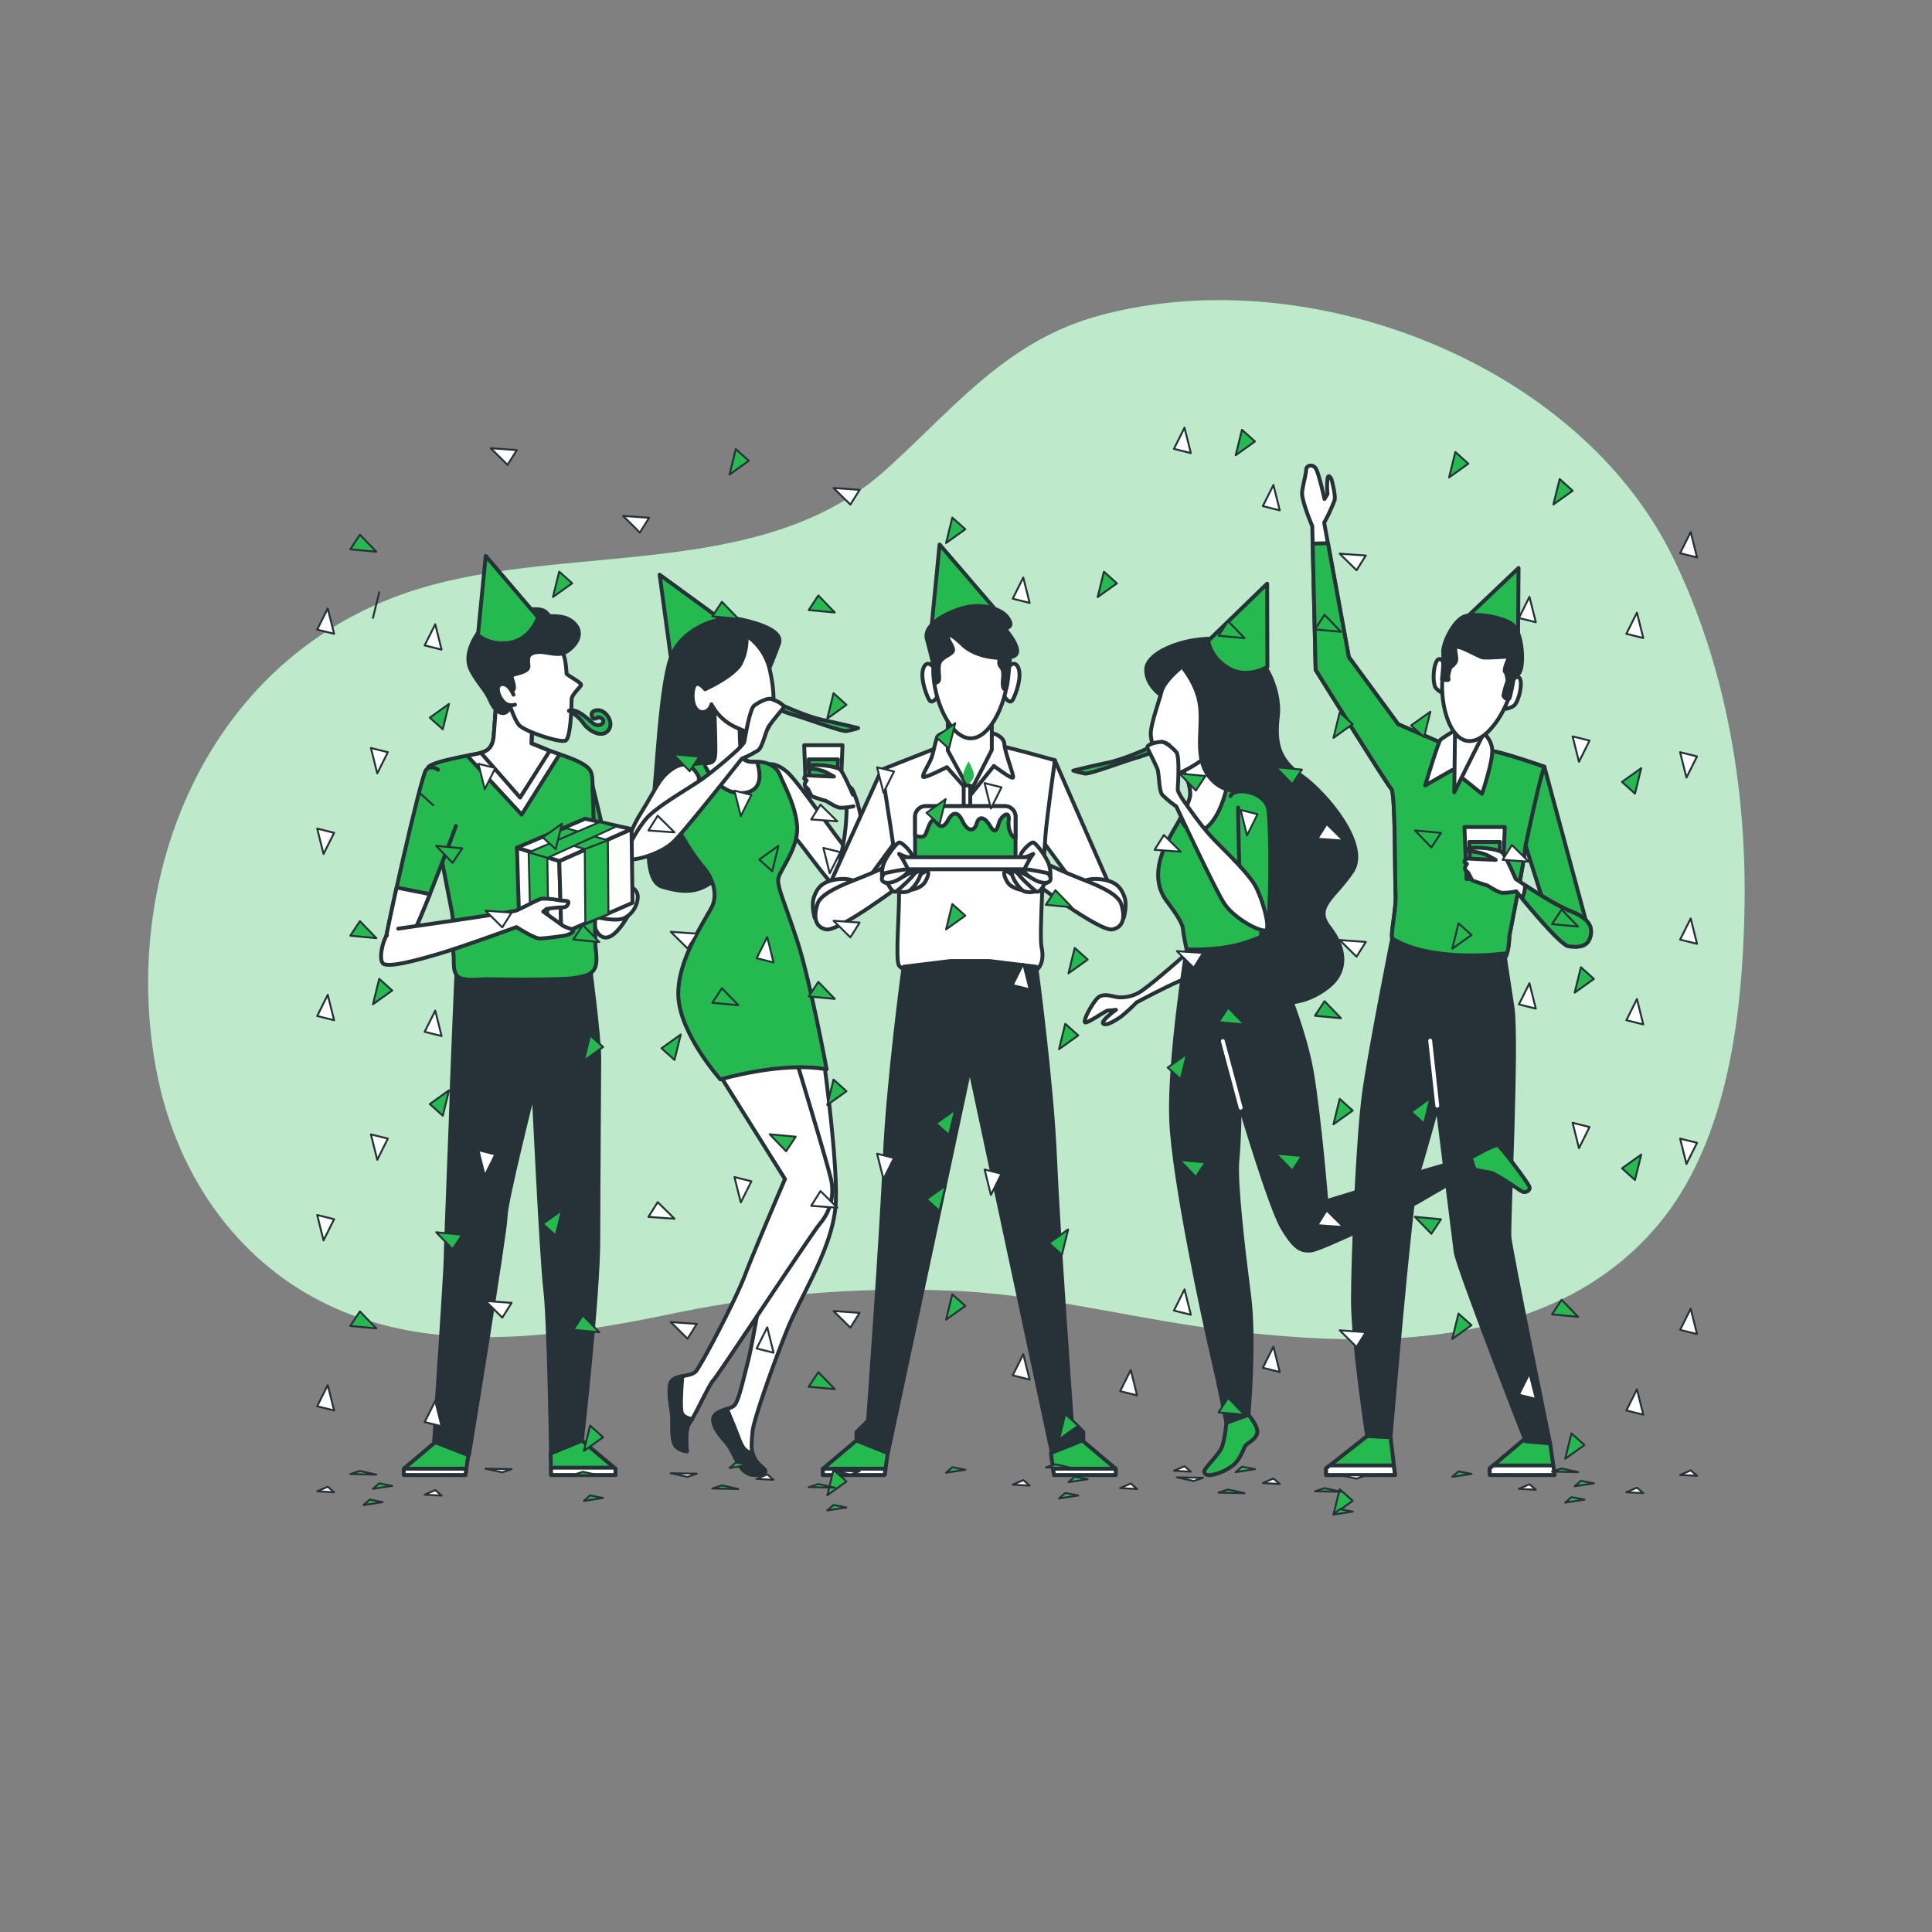 <svg xmlns="http://www.w3.org/2000/svg" viewBox="0 0 500 500"><rect x="0" y="0" width="500" height="500" fill="#808080" stroke="none"/><g id="freepik--background-simple--inject-227"><path d="M443.18,291.27c6.26-18,7.95-38.3,8.29-56,.6-30.81-4.72-62.55-18.31-90.62-16.48-34-52.81-56.68-90.23-64.2-19.07-3.84-39.18-3.9-58,1.11-24.63,6.54-38,24.2-56,40.3-32.8,29.38-85,17.89-124.55,31.84-52,18.34-73.71,74.93-63.64,124.68C46,304.26,61.66,327.5,87.09,338.7c27,11.88,58.82,7.11,86.7,1.32a293.81,293.81,0,0,1,73.44-5.95c23.86,1.12,46.52,7.33,70.07,10.2,38.38,4.68,83.44,5,110.7-26C434.83,310.53,439.7,301.25,443.18,291.27Z" style="fill:#25BA4F"></path><path d="M443.18,291.27c6.26-18,7.95-38.3,8.29-56,.6-30.81-4.72-62.55-18.31-90.62-16.48-34-52.81-56.68-90.23-64.2-19.07-3.84-39.18-3.9-58,1.11-24.63,6.54-38,24.2-56,40.3-32.8,29.38-85,17.89-124.55,31.84-52,18.34-73.71,74.93-63.64,124.68C46,304.26,61.66,327.5,87.09,338.7c27,11.88,58.82,7.11,86.7,1.32a293.81,293.81,0,0,1,73.44-5.95c23.86,1.12,46.52,7.33,70.07,10.2,38.38,4.68,83.44,5,110.7-26C434.83,310.53,439.7,301.25,443.18,291.27Z" style="fill:#fff;opacity:0.7"></path></g><g id="freepik--character-5--inject-227"><polygon points="394.65 372.33 385.54 380.02 385.54 381.73 402.34 381.73 401.17 373.48 394.65 372.33" style="fill:#25BA4F;stroke:#263238;stroke-linecap:round;stroke-linejoin:round"></polygon><path d="M373.66,171.59s-1.11-2.21-2-.18-.74,5.54-.19,6.46,2.77,2.22,2.77,1.29S373.66,171.59,373.66,171.59Z" style="fill:#fff;stroke:#263238;stroke-linecap:round;stroke-linejoin:round"></path><path d="M391.54,175.9s1.68-1.82,2,.39-.84,5.52-1.63,6.25-3.27,1.36-3,.47S391.54,175.9,391.54,175.9Z" style="fill:#fff;stroke:#263238;stroke-linecap:round;stroke-linejoin:round"></path><path d="M393,147l-14,13.3s.27,3.77,4.64,6.49,9.23-.16,9.23-.16Z" style="fill:#25BA4F;stroke:#263238;stroke-linecap:round;stroke-linejoin:round"></path><path d="M385.16,194.25c-2.64,0-8.58-.44-8.58-.44l-14.74-6.38-12.76-17.38-6.39-34.77a44.28,44.28,0,0,0,2.72-5.88c.26-1.31-.79-5.26-.79-5.26s-.79-1.84-1.05-.26a17.49,17.49,0,0,0,0,3.94l-.79,1.32s-1.32-6-2.11-7.63-2.63-1.05-2.63,0-.79,3.68-1.05,5.79,2.62,8.86,2.62,8.86l.88,37.19s18.49,29.71,19.59,30.81.88,23.76,1.1,27.28-1.32,10.12-.88,11.44,2.42,4.84,9,6.39,18.7.44,20-1.11,1.32-5.94,1.32-5.94,4-20.24,4-22,5.06-21.78,5.06-21.78S387.8,194.25,385.16,194.25Z" style="fill:#fff;stroke:#263238;stroke-linecap:round;stroke-linejoin:round"></path><path d="M376.58,193.81l-14.74-6.38-12.76-17.38-5.41-29.48-3.95.12.77,32.66s18.49,29.71,19.59,30.81.88,23.76,1.1,27.28-1.32,10.12-.88,11.44,2.42,4.84,9,6.39,18.7.44,20-1.11,1.32-5.94,1.32-5.94,4-20.24,4-22,5.06-21.78,5.06-21.78-11.88-4.19-14.52-4.19S376.58,193.81,376.58,193.81Z" style="fill:#25BA4F;stroke:#263238;stroke-linecap:round;stroke-linejoin:round"></path><path d="M377.46,188.53a45.35,45.35,0,0,0-4.62,2.86c-.66.66-4,11.89-4,11.89l7-4,7.7,6.16s2.86-8.36,2.64-11.45-3.08-5.06-3.08-5.06Z" style="fill:#fff;stroke:#263238;stroke-linecap:round;stroke-linejoin:round"></path><polygon points="376.58 187.65 376.36 205.04 384.28 189.19 376.58 187.65" style="fill:#fff;stroke:#263238;stroke-linecap:round;stroke-linejoin:round"></polygon><path d="M391.41,177.1c-1.2,6.81-6.85,15.5-11.79,14.63s-7.3-10.95-6.1-17.76,6.16-11.63,11.1-10.77S392.6,170.29,391.41,177.1Z" style="fill:#fff;stroke:#263238;stroke-linecap:round;stroke-linejoin:round"></path><path d="M373.18,175.76s2,.61,1.69-.12.53-3,.53-3a3.21,3.21,0,0,0,1.26-1.24c.58-.94-.18-2.53,0-3.75s6.05,2.31,7.06,2.49,6.92-.24,6.92-.24-1.65,3.46-1.11,4,.62,2.4.62,2.4A19.1,19.1,0,0,0,389.1,180c.1.64,1.24,1.26,1.55.68s1.23-5.82,1.23-5.82,1.38.45,1.87-2.38,0-9.38-2.64-11.09-9.08-2.84-12-1.89-5.82,7.11-5.61,9.44A42.38,42.38,0,0,1,373.18,175.76Z" style="fill:#263238;stroke:#263238;stroke-linecap:round;stroke-linejoin:round"></path><path d="M399.68,198.44s10.57,39.16,10.79,40a4.31,4.31,0,0,1-3.3,4.62c-3.08.88-4.4-.44-5.28-2.42s-7.05-21.78-7.05-21.78S398.36,201.74,399.68,198.44Z" style="fill:#25BA4F;stroke:#263238;stroke-linecap:round;stroke-linejoin:round"></path><polygon points="379.52 227.48 388.92 227.48 389.44 214.03 379 214.03 379.52 227.48" style="fill:#fff;stroke:#263238;stroke-linecap:round;stroke-linejoin:round"></polygon><polygon points="380.23 217.9 380.55 226 387.89 226 388.2 217.9 380.23 217.9" style="fill:#25BA4F;stroke:#263238;stroke-linecap:round;stroke-linejoin:round"></polygon><path d="M392.41,230.67a16.8,16.8,0,0,1-3.63.39c-1.28-.12-3.7-1.92-4.13-2s-3.63-1.19-3.63-1.19l-1-1.95-.66-.64c-.66-.63.3-1.69.3-1.69l-.68-.5s-.05-1,1.38-.88,6.72.32,6.72.32l-2.19-1.2a11.87,11.87,0,0,0-3.94-.93c-1.28-.12-2.25-.49-.35-.89s7.31.23,8.23,1.17,3.41,6.77,3.41,6.77,9.25,6.38,14.24,8.35,5.79,4.34,5,6.83-3.16,2.5-5.52,2.24S392.41,230.67,392.41,230.67Z" style="fill:#fff;stroke:#263238;stroke-linecap:round;stroke-linejoin:round"></path><path d="M406.51,235.84c-3.39-1.34-8.73-4.7-11.81-6.72a8.09,8.09,0,0,1-.8,3.37c3.13,3.8,10.26,12.21,12.09,12.42,2.36.26,4.73.26,5.52-2.24S411.51,237.81,406.51,235.84Z" style="fill:#25BA4F;stroke:#263238;stroke-linecap:round;stroke-linejoin:round"></path><polygon points="385.54 380.02 385.54 381.73 402.34 381.73 401.99 379.26 386.43 379.26 385.54 380.02" style="fill:#fff;stroke:#263238;stroke-linecap:round;stroke-linejoin:round"></polygon><polygon points="353.82 371.64 343.19 380.02 343.19 381.73 361.04 381.73 359.87 371.9 353.82 371.64" style="fill:#25BA4F;stroke:#263238;stroke-linecap:round;stroke-linejoin:round"></polygon><polygon points="343.19 380.02 343.19 381.73 361.04 381.73 360.69 379.26 344.09 379.26 343.19 380.02" style="fill:#fff;stroke:#263238;stroke-linecap:round;stroke-linejoin:round"></polygon><path d="M360.3,242.88s-5.69,28.55-7.27,39.86-2.89,42.34-2.89,53.65,3.68,35.25,3.68,35.25l6.05.26s5.26-62.6,6.84-67.33S372,286.16,372,286.16s4.21,33.93,4.73,37.87S394.85,373,394.85,373l6.31.53s-10.25-50-10.52-53.39,2.11-51,.79-59.44-2.1-13.94-2.1-13.94S370.72,249.32,360.3,242.88Z" style="fill:#263238;stroke:#263238;stroke-linecap:round;stroke-linejoin:round"></path><line x1="371.97" y1="286.16" x2="370.13" y2="269.32" style="fill:none;stroke:#fff;stroke-linecap:round;stroke-linejoin:round"></line></g><g id="freepik--character-4--inject-227"><path d="M301.76,180.76s-5.14-2.67-5.14-7.43,11.24-9.14,20.76-7.81,14.1,12.95,13.34,19.62-.19,11.24,6.09,15.62,17.72,17.91,13.15,24.76-10.1,9.15-5.91,14.48,4.95,11.43-.57,15.62-12,5.15-18.29,2.1-12.76-14.1-11.05-22.29-3.81-32.19-5.33-40.77S305.57,181.14,301.76,180.76Z" style="fill:#263238;stroke:#263238;stroke-linecap:round;stroke-linejoin:round"></path><path d="M308.05,245.91s-8.77,7.81-12,10.09a9.55,9.55,0,0,1-6.48,2.1c-1.14,0-4-1.34-5.52.19s-3.81,5.9-3.24,6.29,5.33-3.05,5.9-3.05,2.1-.19,2.1-.19-4.19,3-3.24,3.62,3.43-1.15,4.38-1.72a48.2,48.2,0,0,0,4.19-3.81s10.67-5.71,13.15-6.28,4.76-4.77,4.57-6.1S309.19,244.76,308.05,245.91Z" style="fill:#fff;stroke:#263238;stroke-linecap:round;stroke-linejoin:round"></path><path d="M305.57,198.67a11.92,11.92,0,0,1,2.48,6.66c0,3.62-5.53,10.29-7.43,16s-.38,9.53,1.14,11.62,4.19,5.53,4.38,7.43.95,5.34.95,5.34,6.48,1.9,19.24-3.24c0,0,1.34-29.34,1-33.15s-5.53-6.28-8-6.66-5.34-1.91-6.29-3.81a17.72,17.72,0,0,1-1.33-3.62Z" style="fill:#25BA4F;stroke:#263238;stroke-linecap:round;stroke-linejoin:round"></path><path d="M317.82,202.31c-2-.64-4.05-1.92-4.82-3.45a17.72,17.72,0,0,1-1.33-3.62l-6.1,3.43a11.92,11.92,0,0,1,2.48,6.66c0,1.65-1.15,3.94-2.58,6.47,1.11,2.4,3.18,5,6.52,2.55S317,206.31,317.82,202.31Z" style="fill:#fff;stroke:#263238;stroke-linecap:round;stroke-linejoin:round"></path><path d="M305.27,173.06s-4,3.22-4.69,6-3.17,9.27-2.71,11.59.92,9.48,3.7,10.17,11.56-4.85,12.95-7.4,2.54-9-.46-15.26S306.43,170.75,305.27,173.06Z" style="fill:#fff;stroke:#263238;stroke-linecap:round;stroke-linejoin:round"></path><path d="M304.34,170.75s5.55,5.32,6.25,12.26-2.08,14.57,3.93,19.65,16-.69,16-.69-6.48-4.63-7.63-12.49-3-15-6.71-17.35S305.73,169.82,304.34,170.75Z" style="fill:#263238;stroke:#263238;stroke-linecap:round;stroke-linejoin:round"></path><path d="M300.62,192s-8.38,4.19-13.72,5.33-9.14,2.1-9.14,2.1a21.18,21.18,0,0,0,3.05.76c1.33.19,10.28-3.24,13.71-4.19a55.34,55.34,0,0,0,8-3.24A4.75,4.75,0,0,0,300.62,192Z" style="fill:#25BA4F;stroke:#263238;stroke-linecap:round;stroke-linejoin:round"></path><path d="M320.43,209s.19,19.24.76,22.1,6.1,10.29,6.86,8.76.95-25.52.19-30.29-8.66-6-9.79-3.54" style="fill:#25BA4F;stroke:#263238;stroke-linecap:round;stroke-linejoin:round"></path><path d="M304.81,203.81s.57-8-.38-9.15-2.86-2.66-3.81-2.66-4.19.57-3.62,1.71,1.9,3.81,2.48,5.15.38,5.71,1.33,6.85a26.48,26.48,0,0,0,3.62,3s9.52,20.38,12.19,24.77,10.1,8,11.05,7.23-.57-6.85-2.48-10.85S315.86,219.24,313,216s-5.71-7.43-6.67-8.76a16.31,16.31,0,0,1-1.52-2.67Z" style="fill:#fff;stroke:#263238;stroke-linecap:round;stroke-linejoin:round"></path><path d="M327.94,151.05,312.7,165.82s.35,4.14,5.19,7.07S328,172.6,328,172.6Z" style="fill:#25BA4F;stroke:#263238;stroke-linecap:round;stroke-linejoin:round"></path><path d="M380.62,299.63s6.29-3.62,7.05-3.24,8,9.9,8.19,10.86-1.14,1.52-1.9,1.14-6.86-4.76-8.38-4.95-4-.77-4-.77Z" style="fill:#25BA4F;stroke:#263238;stroke-linecap:round;stroke-linejoin:round"></path><path d="M317.38,368.2s-.38,4.76-1.33,6.67-4.38,5.14-4.38,5.9.57,1,1.52,1a12.26,12.26,0,0,0,6.48-3.05c1.71-1.91,2.09-3.81,2.66-4.57s2.86-1.72,3.05-3.43-2.28-4.57-2.28-4.57Z" style="fill:#25BA4F;stroke:#263238;stroke-linecap:round;stroke-linejoin:round"></path><path d="M307.09,245.72s-4.57,28.57-4,44,8.77,53.34,10.67,61.34,3.62,17.14,3.62,17.14l5.72-2.09s1.71-18.86.19-30.67-3.62-29.53-3.05-35.24.57-14.48.57-14.48,7.81,26.48,11.05,32,4.95,6.1,7.43,5.91,25.14-11.05,28.38-13,13.91-8,13.91-8l-1-3s-15.81,4.38-22.09,6.47-15.24,4.76-15.24,4.76-1.72-21.52-3.81-33.71-10.29-32-13.15-34.67C326.33,242.48,320.05,246.1,307.09,245.72Z" style="fill:#263238;stroke:#263238;stroke-linecap:round;stroke-linejoin:round"></path><line x1="321.09" y1="286.67" x2="316.47" y2="269.43" style="fill:none;stroke:#fff;stroke-linecap:round;stroke-linejoin:round"></line></g><g id="freepik--character-2--inject-227"><path d="M213.22,274.65s3.52,25.3,3.09,36.36-8.5,23.42-12.21,32.2c-2.81,6.68-9.07,24-9.35,27.28s-.54,5.3.75,7.32,3.49,2.72,2.15,3.35a4.39,4.39,0,0,1-5.08-.53c-1.74-1.58-3-5.37-4.3-6.94s-3.9-4.28-3.64-6.49,4.25-2.35,5.37-3.44,2.1-5.72,3.53-11.22,4.18-23,5.63-29.34,6.31-12.39,6.31-12.39l-9.75-35.37S201.57,270.23,213.22,274.65Z" style="fill:#fff;stroke:#263238;stroke-linecap:round;stroke-linejoin:round"></path><path d="M195.5,377.81a6,6,0,0,1-.76-1.8c-2.32-.21-2.92-2.24-4-5-.84-2.23-2-4.91-2.61-6.38-1.54.53-3.37,1.09-3.54,2.56-.26,2.21,2.34,4.92,3.64,6.49s2.56,5.36,4.3,6.94a4.39,4.39,0,0,0,5.08.53C199,380.53,196.79,379.82,195.5,377.81Z" style="fill:#263238;stroke:#263238;stroke-linecap:round;stroke-linejoin:round"></path><path d="M185.67,277.25l17.48,27.88S195.24,323.58,192.8,330,182,352.35,180.19,354.78c-1.24,1.7-5.76.89-6.64,3.1s.44,7.3.44,9.52-.22,6,1.11,7.08a4.53,4.53,0,0,0,2.65,1.11s-.66-5.76.67-7.31,5.09-10,6.19-11.06,24.74-37,27.62-40.58a13.13,13.13,0,0,0,2.65-12.17c-1.22-5-9.29-31.65-9.29-31.65S191.87,270.61,185.67,277.25Z" style="fill:#fff;stroke:#263238;stroke-linecap:round;stroke-linejoin:round"></path><path d="M179.09,367.28c-1.15-.25-2.33-.73-2.63-1.65-.46-1.35-.11-6.5.13-9.46-1.34.28-2.61.65-3,1.71-.89,2.21.44,7.3.44,9.52s-.22,6,1.11,7.08a4.53,4.53,0,0,0,2.65,1.11s-.66-5.76.67-7.31A7.69,7.69,0,0,0,179.09,367.28Z" style="fill:#263238;stroke:#263238;stroke-linecap:round;stroke-linejoin:round"></path><path d="M170.71,148.73l2.85,21s3.54,2.18,8.77,0,5.77-8.32,5.77-8.32Z" style="fill:#25BA4F;stroke:#263238;stroke-linecap:round;stroke-linejoin:round"></path><path d="M199.09,173s1.43-3.4,2.5-6.43-4.11-5-9.83-6.26-14.48,2.14-17.69,8.76-4.12,32.35-5,37.89-3.22,20.92,2.32,22.53,11.44,2.68,17.52-6.44,3.58-35.21,3.58-40.4,6.25-8.93,6.25-8.93Z" style="fill:#263238;stroke:#263238;stroke-linecap:round;stroke-linejoin:round"></path><path d="M198.91,197.87s1.61-.72,4.65,1.79,13.59,18.23,15.55,20a13,13,0,0,1,3.58,7c.18,1.78.71,5.72-2.51,5.9s-12.33-14-15.19-16.63S197.3,202.87,198.91,197.87Z" style="fill:#fff;stroke:#263238;stroke-linecap:round;stroke-linejoin:round"></path><path d="M184.79,181.06s.36,8.94.36,12.34-.18,4.11-3,4.11-7.69.89-10,5,6.79,18.41,9.65,21.62,3.76,7.15,2.68,10-9.29,13.77-8.93,23.6,10.88,21.62,10.88,21.62,16.07-4.74,27.51-2.6c0,0-4.25-22.77-7.47-32.78s-5.54-14.66-5-16.81,5.19-7.86,4.83-13.22-3.22-10.37-4.47-13.41-4.65-3.4-5.9-3.4-3,.18-3.75-1.25-.72-8.4-.72-8.4Z" style="fill:#25BA4F;stroke:#263238;stroke-linecap:round;stroke-linejoin:round"></path><path d="M192.66,205.2c4.89-.63,4.14-5.31,3.27-8h-.06c-1.25,0-3,.18-3.75-1.25s-.72-8.4-.72-8.4l-6.61-6.44s.36,8.94.36,12.34-.18,4.11-3,4.11C182.11,197.51,185.68,206.09,192.66,205.2Z" style="fill:#fff;stroke:#263238;stroke-linecap:round;stroke-linejoin:round"></path><path d="M180.86,201.09s-1.43-3.22-3.76-3.22-5,2.32-6.43,4.47-2,3.57-5,8.4-4.46,10.54-3.21,10.9,8.58-7.15,12.87-10.19S181,203.41,180.86,201.09Z" style="fill:#fff;stroke:#263238;stroke-linecap:round;stroke-linejoin:round"></path><path d="M193.19,164.62a13.58,13.58,0,0,1-1.61,7.33c-2,3.22-9.11,6.43-9.11,6.43s-2.33-3-3-.18.18,5.9,2.14,6.08,2.51-2,2.51-2a13.35,13.35,0,0,0,6.61,6.07c5,2.33,7.69,2.33,8.76-1.61s.89-8.58-.36-13.76S193.91,164.8,193.19,164.62Z" style="fill:#fff;stroke:#263238;stroke-linecap:round;stroke-linejoin:round"></path><path d="M199.23,181s8.38,4.19,13.71,5.33,9.15,2.1,9.15,2.1a21.59,21.59,0,0,1-3.05.76c-1.34.19-10.29-3.24-13.72-4.19a55.34,55.34,0,0,1-8-3.24A4.75,4.75,0,0,1,199.23,181Z" style="fill:#25BA4F;stroke:#263238;stroke-linecap:round;stroke-linejoin:round"></path><path d="M192.74,191.43s1.26-7.93,2.45-8.82,3.39-2,4.32-1.73,4,1.51,3.13,2.49-2.72,3.28-3.58,4.45-1.67,5.47-2.86,6.37a27.08,27.08,0,0,1-4.22,2.15s-13.91,17.68-17.5,21.34-11.65,5.49-12.4,4.53,2.11-6.54,4.88-10,11.51-8.26,15-10.76a108.93,108.93,0,0,0,8.48-7,15.7,15.7,0,0,0,2.1-2.25Z" style="fill:#fff;stroke:#263238;stroke-linecap:round;stroke-linejoin:round"></path><polygon points="208.61 205.64 217.54 205.64 218.04 192.86 208.12 192.86 208.61 205.64" style="fill:#fff;stroke:#263238;stroke-linecap:round;stroke-linejoin:round"></polygon><polygon points="209.29 196.53 209.59 204.24 216.57 204.24 216.87 196.53 209.29 196.53" style="fill:#25BA4F;stroke:#263238;stroke-linecap:round;stroke-linejoin:round"></polygon><path d="M219.11,209.13A57.24,57.24,0,0,1,218,219.68c-1.07,4.82-2,12.51,2.68,12.87s2.5-10.37,2.5-15.91a29.71,29.71,0,0,0-2.5-12.16c-.89-1.61-1.43,0-1.43,1.61A27.42,27.42,0,0,1,219.11,209.13Z" style="fill:#fff;stroke:#263238;stroke-linecap:round;stroke-linejoin:round"></path><path d="M220.73,205.66s-2.37-5.54-3.24-6.44-6-1.5-7.82-1.12-.89.74.33.85a11.34,11.34,0,0,1,3.75.89l2.08,1.14s-5-.18-6.39-.3-1.31.83-1.31.83l.64.47s-.91,1-.28,1.62l.63.6.92,1.86s3,1.09,3.45,1.13,2.71,1.74,3.93,1.85a15.68,15.68,0,0,0,3.45-.37" style="fill:#fff;stroke:#263238;stroke-linecap:round;stroke-linejoin:round"></path></g><g id="freepik--character-3--inject-227"><polygon points="228.16 199.18 211.72 235.52 216.91 237.94 231.8 217.69 228.16 199.18" style="fill:#fff;stroke:#263238;stroke-linecap:round;stroke-linejoin:round"></polygon><path d="M210.86,237.59s-1-3.28-.17-5.53,2.07-4,6.05-4.5,6.58,1,7.27,4-2.94,5.36-6.06,6.05S213.11,239.67,210.86,237.59Z" style="fill:#fff;stroke:#263238;stroke-linecap:round;stroke-linejoin:round"></path><polygon points="272.98 196.75 289.94 235.52 284.75 237.94 269.87 217.69 272.98 196.75" style="fill:#fff;stroke:#263238;stroke-linecap:round;stroke-linejoin:round"></polygon><path d="M243.56,193.12l-15.4,6.06s4.33,26.65,4.5,31.49-1,17.82,0,19.21,3.64,1.56,3.64,1.56l31.61-.17s2.71-1.35,1.63-6.23c-.6-2.7.67-24.06,1-28.56S273,196.75,273,196.75s-12.8-3.63-16.26-4.15S246.16,191.39,243.56,193.12Z" style="fill:#fff;stroke:#263238;stroke-linecap:round;stroke-linejoin:round"></path><path d="M246.66,188.75s-3.19,1-3.83,1.6-1.12,4-1.76,5.75-2.72,4.8-2.08,5,6.07-2.56,6.07-2.56l6.24,7.06,5.92-7.38s4.63,3.52,4.95,3-2.08-6.24-2.24-8.64-3.67-3.19-5.75-3.35S246.66,188.75,246.66,188.75Z" style="fill:#fff;stroke:#263238;stroke-linecap:round;stroke-linejoin:round"></path><polygon points="245.29 184.88 245.29 194.23 251.12 204.96 256.68 194.09 256.68 184.33 245.29 184.88" style="fill:#fff;stroke:#263238;stroke-linecap:round;stroke-linejoin:round"></polygon><path d="M242.83,174.32s-2.35-4.19-3.66-1.83.52,7.33,1.31,8.64,2.09-.79,2.09-.79" style="fill:#fff;stroke:#263238;stroke-linecap:round;stroke-linejoin:round"></path><path d="M259.72,174.32s2.36-4.19,3.67-1.83-.53,7.33-1.31,8.64-2.1-.79-2.1-.79" style="fill:#fff;stroke:#263238;stroke-linecap:round;stroke-linejoin:round"></path><path d="M243.16,140.91,241.1,162s3,2.93,8.53,2,7.53-6.78,7.53-6.78Z" style="fill:#25BA4F;stroke:#263238;stroke-linecap:round;stroke-linejoin:round"></path><path d="M260.91,173.53c0,7.38-4.34,17.55-9.69,17.55s-9.7-10.17-9.7-17.55,4.34-13.35,9.7-13.35S260.91,166.16,260.91,173.53Z" style="fill:#fff;stroke:#263238;stroke-linecap:round;stroke-linejoin:round"></path><path d="M258.85,169.83s-.68,1.9.13,2.71.68,2,.55,3.66.27,2.58.81,2,1.08-8.13,1.08-8.67S258.85,169.83,258.85,169.83Z" style="fill:#263238;stroke:#263238;stroke-linecap:round;stroke-linejoin:round"></path><path d="M241.63,172.4l.28,4.21a.84.84,0,0,0,1.08-.55c.27-.81-.41-3.38.27-4.74s3.25-2,3.39-3-1.36-2.71-1.36-3.39.41-1.36,3.8,1.9,9.62,3.93,12.88,3.12-.68-5.7-1.5-6.78,2.17-.27.55-3-7.32-4.48-13-2.44-8.94,4.88-8.13,7.72S241.63,172.4,241.63,172.4Z" style="fill:#263238;stroke:#263238;stroke-linecap:round;stroke-linejoin:round"></path><path d="M229.72,224.1s-3.63,1.73-7.61,3.28-9.69,3.81-10.56,6.58-1,5.88,2.25,6.57,20.42-12.28,20.42-12.28Z" style="fill:#fff;stroke:#263238;stroke-linecap:round;stroke-linejoin:round"></path><path d="M228.34,227.38a8.12,8.12,0,0,1,.34-3.8c.69-1.91,3.29-5.37,4-5.54s3.64,2.77,3.29,3.63-3.29-.69-3.29-.69,3.81,5.19,4.85,5.54-7.1,1.9-7.79,2.07S228.34,227.38,228.34,227.38Z" style="fill:#fff;stroke:#263238;stroke-linecap:round;stroke-linejoin:round"></path><path d="M235.6,230.33s2.77-.35,3.81-2.08,1.21-3.29-.17-2.6a6.84,6.84,0,0,0-2.94,3.29Z" style="fill:#fff;stroke:#263238;stroke-linecap:round;stroke-linejoin:round"></path><path d="M232,230.67s2.42.69,3.63-.34,2.77-3.47,2.6-4.5-.69-.18-2.42.69S232,230.67,232,230.67Z" style="fill:#fff;stroke:#263238;stroke-linecap:round;stroke-linejoin:round"></path><path d="M229.72,228.59s1.21,2.77,2.25,2.08,4.5-4,4.85-4.84-1.22,0-2.43.69S229.72,228.59,229.72,228.59Z" style="fill:#fff;stroke:#263238;stroke-linecap:round;stroke-linejoin:round"></path><path d="M228.86,226s5.41-1.21,6.16-1-1.32,2.25-3.57,3.12S227.13,228.25,228.86,226Z" style="fill:#fff;stroke:#263238;stroke-linecap:round;stroke-linejoin:round"></path><path d="M290.81,237.59s1-3.28.17-5.53-2.08-4-6.06-4.5-6.57,1-7.26,4,2.94,5.36,6,6.05S288.56,239.67,290.81,237.59Z" style="fill:#fff;stroke:#263238;stroke-linecap:round;stroke-linejoin:round"></path><path d="M272,224.1s3.63,1.73,7.61,3.28,9.69,3.81,10.56,6.58,1,5.88-2.25,6.57-20.42-12.28-20.42-12.28Z" style="fill:#fff;stroke:#263238;stroke-linecap:round;stroke-linejoin:round"></path><path d="M271.77,227.38a8,8,0,0,0-.35-3.8c-.69-1.91-3.28-5.37-4-5.54s-3.63,2.77-3.28,3.63,3.28-.69,3.28-.69-3.8,5.19-4.84,5.54,7.09,1.9,7.79,2.07S271.77,227.38,271.77,227.38Z" style="fill:#fff;stroke:#263238;stroke-linecap:round;stroke-linejoin:round"></path><path d="M264.5,230.33s-2.77-.35-3.8-2.08-1.22-3.29.17-2.6a6.89,6.89,0,0,1,2.94,3.29Z" style="fill:#fff;stroke:#263238;stroke-linecap:round;stroke-linejoin:round"></path><path d="M268.14,230.67s-2.43.69-3.64-.34-2.77-3.47-2.59-4.5.69-.18,2.42.69S268.14,230.67,268.14,230.67Z" style="fill:#fff;stroke:#263238;stroke-linecap:round;stroke-linejoin:round"></path><path d="M270.39,228.59s-1.21,2.77-2.25,2.08-4.5-4-4.85-4.84,1.21,0,2.42.69S270.39,228.59,270.39,228.59Z" style="fill:#fff;stroke:#263238;stroke-linecap:round;stroke-linejoin:round"></path><path d="M271.25,226s-5.41-1.21-6.17-1,1.33,2.25,3.58,3.12S273,228.25,271.25,226Z" style="fill:#fff;stroke:#263238;stroke-linecap:round;stroke-linejoin:round"></path><path d="M239.57,208.63h20.5a2.75,2.75,0,0,1,2.75,2.75v10.75a0,0,0,0,1,0,0h-26a0,0,0,0,1,0,0V211.38A2.75,2.75,0,0,1,239.57,208.63Z" style="fill:#25BA4F;stroke:#263238;stroke-linecap:round;stroke-linejoin:round"></path><path d="M250.46,203.08a5,5,0,0,1-1.17-2.54c0-1.17,1.38-3.5,1.38-3.5s1.38,2.44,1.38,3.6S250.46,203.08,250.46,203.08Z" style="fill:#25BA4F"></path><rect x="249.4" y="203.29" width="1.7" height="5.3" style="fill:#fff;stroke:#263238;stroke-linecap:round;stroke-linejoin:round"></rect><path d="M260.07,208.63h-20.5a2.75,2.75,0,0,0-2.75,2.75v4.87c1,.35,2.34.61,2.76-.46.7-1.73,1.56-4.67,2.6-3.12s2.08,1.56,3.12-.34,2.42-2.77,3.8.17,3.12,2.6,3.64.69,1.9-2.07,3.46.52,1.9.52,2.42-1,2.77-3.28,2.42-.34c-.26,2.21.75,4.32,1.78,4.5v-5.45A2.75,2.75,0,0,0,260.07,208.63Z" style="fill:#fff;stroke:#263238;stroke-linecap:round;stroke-linejoin:round"></path><polygon points="265.08 224.96 235.03 224.96 233.35 221.85 266.75 221.85 265.08 224.96" style="fill:#fff;stroke:#263238;stroke-linecap:round;stroke-linejoin:round"></polygon><path d="M277.38,367.65s-3.51-48.45-4.33-67.93-4.87-49.53-4.87-49.53L256,248.71H246l-12.15,1.48s-4.06,30-4.87,49.53-4.33,67.93-4.33,67.93l-3,3v2.17l8.12,3.24L250.86,277l.14-.22.13.22L272.24,376l8.12-3.24v-2.17Z" style="fill:#263238;stroke:#263238;stroke-linecap:round;stroke-linejoin:round"></path><polygon points="221.63 372.8 212.97 380.1 212.97 381.73 228.94 381.73 229.75 376.04 221.63 372.8" style="fill:#25BA4F;stroke:#263238;stroke-linecap:round;stroke-linejoin:round"></polygon><polygon points="228.94 381.73 229.17 380.1 212.97 380.1 212.97 381.73 228.94 381.73" style="fill:#fff;stroke:#263238;stroke-linecap:round;stroke-linejoin:round"></polygon><polygon points="280.09 372.8 288.75 380.1 288.75 381.73 272.78 381.73 271.97 376.04 280.09 372.8" style="fill:#25BA4F;stroke:#263238;stroke-linecap:round;stroke-linejoin:round"></polygon><polygon points="272.78 381.73 272.55 380.1 288.75 380.1 288.75 381.73 272.78 381.73" style="fill:#fff;stroke:#263238;stroke-linecap:round;stroke-linejoin:round"></polygon></g><g id="freepik--character-1--inject-227"><polygon points="113.15 372.8 104.49 380.1 104.49 381.73 120.46 381.73 121.27 376.04 113.15 372.8" style="fill:#25BA4F;stroke:#263238;stroke-linecap:round;stroke-linejoin:round"></polygon><polygon points="120.46 381.73 120.69 380.1 104.49 380.1 104.49 381.73 120.46 381.73" style="fill:#fff;stroke:#263238;stroke-linecap:round;stroke-linejoin:round"></polygon><polygon points="150.62 372.8 159.28 380.1 159.28 381.73 142.63 381.73 142.5 376.04 150.62 372.8" style="fill:#25BA4F;stroke:#263238;stroke-linecap:round;stroke-linejoin:round"></polygon><polygon points="142.63 381.73 159.28 381.73 159.28 380.1 158.95 379.83 142.59 379.83 142.63 381.73" style="fill:#fff;stroke:#263238;stroke-linecap:round;stroke-linejoin:round"></polygon><path d="M152.35,199.2s8.68,35,8.28,37.79-1.87,4.94-4.41,4.94-4.27-8.68-4.27-8.68Z" style="fill:#25BA4F;stroke:#263238;stroke-linecap:round;stroke-linejoin:round"></path><path d="M162.77,236.59s-2.41,4.54-4.81,5.74-4-1.33-4.27-3.6,3.2-3.74,4.67-4.68S163.44,233.92,162.77,236.59Z" style="fill:#fff;stroke:#263238;stroke-linecap:round;stroke-linejoin:round"></path><path d="M163.44,229.65a2.66,2.66,0,0,1,1.6,2.67,6.35,6.35,0,0,1-3.34,5.21c-1.87,1.06-6.54,0-6.94-.14s7.07-4.27,7.34-4.67S163.44,229.65,163.44,229.65Z" style="fill:#fff;stroke:#263238;stroke-linecap:round;stroke-linejoin:round"></path><path d="M118.3,247.67s-1.45,33.71-1.45,36.21-1.5,38.25-1.5,41.5-3,47.75-3,47.75l9,3.5s9.5-58,9.5-61.75,7.25-32.5,7.25-32.5,2,42.75,3,51.25,1.5,42.5,1.5,42.5l8-3.33s4.24-37.42,4.24-51.92.25-41.25.25-47-2.5-24.5-2.5-24.5S123.51,251.46,118.3,247.67Z" style="fill:#263238;stroke:#263238;stroke-linecap:round;stroke-linejoin:round"></path><path d="M128.58,179.44s-.53,7.34-.8,10.82-1.73,4.27-4.27,4.8-11.48,2-12.68,3.48,5.34,33.11,6.14,37.65.12,8.89.39,10.89c.24,1.85-.39,5,1.68,6,1.79.83,5.31.31,7.25.34,5.65.11,11.33.13,17,0,2.8-.08,5.9-.13,8.57-1.06,3.58-1.26,2.29-5.33,2.22-8.22-.06-2.6-.09-5.21-.12-7.82-.08-7.1-.15-14.2-.28-21.3-.07-3.39-.14-6.77-.3-10.15-.07-1.56.12-3.65-.47-5.13-1.07-2.67-8.15-4.41-11.09-5.61l-4.27-1.74s.13-4.4.27-5.07,2.27-1.87,2.27-1.87a20.74,20.74,0,0,1-4.27-4.81c-1.47-2.53-3.48-4.94-5.21-4.14A4,4,0,0,0,128.58,179.44Z" style="fill:#25BA4F;stroke:#263238;stroke-linecap:round;stroke-linejoin:round"></path><path d="M135,210.82l9.83-15.62c-1.17-.4-2.24-.75-3-1.07l-4.27-1.74s.13-4.4.27-5.07,2.27-1.87,2.27-1.87a20.74,20.74,0,0,1-4.27-4.81c-1.47-2.53-3.48-4.94-5.21-4.14a4,4,0,0,0-2,2.94s-.53,7.34-.8,10.82-1.73,4.27-4.27,4.8c-.59.13-1.54.3-2.64.52Z" style="fill:#fff;stroke:#263238;stroke-linecap:round;stroke-linejoin:round"></path><path d="M141.8,194.13l-4.27-1.74s.13-4.4.27-5.07,2.27-1.87,2.27-1.87a20.74,20.74,0,0,1-4.27-4.81c-1.47-2.53-3.48-4.94-5.21-4.14a4,4,0,0,0-2,2.94s-.53,7.34-.8,10.82c-.23,3-1.37,4-3.33,4.58l10.14,11.57,7.67-12.1Z" style="fill:#fff;stroke:#263238;stroke-linecap:round;stroke-linejoin:round"></path><path d="M131,179.52s1.81,6.47,3.36,8.15,10.61,4.65,12,4,1.56-9.32,1.56-10.61,2.19-3.1,2.45-3.75-3.75-2.59-3.75-3-.26-3.88-.77-4.78a8.6,8.6,0,0,1-.65-1.3,12.8,12.8,0,0,0-5.05-2.84c-3.1-.91-9.18.65-10.73,2.84S131,179.52,131,179.52Z" style="fill:#fff;stroke:#263238;stroke-linecap:round;stroke-linejoin:round"></path><path d="M129.79,178.1s1.81,1.29,2.84.64-.26-3.1-.26-3.75,4.53-.78,4.4-2.59-.52-3.23,2.07-3.62,5.56,1.42,8-.26,4-4.39,2.2-6.72-4.66-2.33-6.21-2.33-.65-1.81-4.4-1.81-12,2.46-14.23,5.43-4.13,7.11-2.19,10.61,3.75,5,4.78,7.5,3,4.27,4.53,2.85S129.79,178.1,129.79,178.1Z" style="fill:#263238;stroke:#263238;stroke-linecap:round;stroke-linejoin:round"></path><path d="M132.89,179.78s-1.16-3-3-2.72-.91,3.1.38,4.53a2.81,2.81,0,0,0,3,.77" style="fill:#fff;stroke:#263238;stroke-linecap:round;stroke-linejoin:round"></path><path d="M125.7,143.87l-2,20.46s2.85,2.84,8.26,2,7.29-6.57,7.29-6.57Z" style="fill:#25BA4F;stroke:#263238;stroke-linecap:round;stroke-linejoin:round"></path><path d="M147.23,183.94a10.77,10.77,0,0,1,3.75,3.24c1.55,2.2,4.91,3.88,6.47,1.81s-.65-5.05-2.46-5.18-2.2,1-1.68,1.82,1.42,0,1.42,0,1.42.13,1.42,1-1.42,1.55-2.71.52S149.3,183.17,147.23,183.94Z" style="fill:#25BA4F;stroke:#263238;stroke-linecap:round;stroke-linejoin:round"></path><path d="M113.36,199.2s-1.73-1.33-3.07,0-11.08,45.14-11.08,47.41,2.13.93,4.27.93S118,213.76,118,213.76" style="fill:#25BA4F;stroke:#263238;stroke-linecap:round;stroke-linejoin:round"></path><path d="M102.64,229.69c-1.91,8.66-3.43,16-3.43,16.92,0,2.27,2.13.93,4.27.93,1,0,4.5-8,7.78-16.14Z" style="fill:#fff;stroke:#263238;stroke-linecap:round;stroke-linejoin:round"></path><polygon points="133.79 219.37 134.33 237.26 145.28 241.66 144.74 222.84 133.79 219.37" style="fill:#fff;stroke:#263238;stroke-linecap:round;stroke-linejoin:round"></polygon><polygon points="145.28 241.66 163.7 233.65 163.44 214.56 144.74 222.84 145.28 241.66" style="fill:#fff;stroke:#263238;stroke-linecap:round;stroke-linejoin:round"></polygon><polygon points="133.79 219.37 151.42 211.89 163.44 214.56 144.74 222.84 133.79 219.37" style="fill:#fff;stroke:#263238;stroke-linecap:round;stroke-linejoin:round"></polygon><polygon points="140.79 216.62 151.34 219.75 151.48 238.98 157.46 236.56 157.32 217.47 146.63 214.34 140.79 216.62" style="fill:#25BA4F;stroke:#263238;stroke-linecap:round;stroke-linejoin:round;stroke-width:0.5px"></polygon><line x1="151.34" y1="219.75" x2="157.32" y2="217.47" style="fill:none;stroke:#263238;stroke-linecap:round;stroke-linejoin:round;stroke-width:0.5px"></line><polygon points="155.18 212.77 136.81 220.61 141.65 222.03 159.46 213.91 155.18 212.77" style="fill:#25BA4F;stroke:#263238;stroke-linecap:round;stroke-linejoin:round;stroke-width:0.5px"></polygon><polygon points="136.81 220.61 137.23 238.13 141.93 239.84 141.65 222.03 136.81 220.61" style="fill:#25BA4F;stroke:#263238;stroke-linecap:round;stroke-linejoin:round;stroke-width:0.5px"></polygon><path d="M103.08,240.33s29-4.14,30.45-4.67,5.74-2.94,6.67-3.08a21.52,21.52,0,0,1,4.54.41c1.87.26,2.67,0,2.27.93s-.93.93-2.14.93a27,27,0,0,0-3.47.41l-.8.66s3.74,2.67,4.81,3.47,2.8.94,2.94,1.47-1.61,1.21-2.54,1.34-4.67.67-6.14.67-6-2.94-6-2.94-13.89,5.07-19.76,6.81-13.62,3.87-14.83,2.54.27-6.55,1.07-7.21" style="fill:#fff;stroke:#263238;stroke-linecap:round;stroke-linejoin:round"></path></g><g id="freepik--Confetti--inject-227"><polygon points="215.72 126.29 220.07 130.59 222.47 126.77 215.72 126.29" style="fill:#fff;stroke:#263238;stroke-linecap:round;stroke-linejoin:round;stroke-width:0.5px"></polygon><polygon points="161.25 133.52 165.6 137.82 168 134 161.25 133.52" style="fill:#fff;stroke:#263238;stroke-linecap:round;stroke-linejoin:round;stroke-width:0.5px"></polygon><polygon points="127 116 131.35 120.31 133.75 116.48 127 116" style="fill:#fff;stroke:#263238;stroke-linecap:round;stroke-linejoin:round;stroke-width:0.5px"></polygon><polygon points="264.82 149.46 262.09 154.94 266.47 156.03 264.82 149.46" style="fill:#fff;stroke:#263238;stroke-linecap:round;stroke-linejoin:round;stroke-width:0.5px"></polygon><polygon points="306.55 110.69 303.81 116.17 308.19 117.26 306.55 110.69" style="fill:#fff;stroke:#263238;stroke-linecap:round;stroke-linejoin:round;stroke-width:0.5px"></polygon><polygon points="216.04 158.51 211.78 154.11 209.3 157.88 216.04 158.51" style="fill:#25BA4F;stroke:#263238;stroke-linecap:round;stroke-linejoin:round;stroke-width:0.5px"></polygon><polygon points="191.09 160.15 186.83 155.75 184.35 159.52 191.09 160.15" style="fill:#25BA4F;stroke:#263238;stroke-linecap:round;stroke-linejoin:round;stroke-width:0.5px"></polygon><polygon points="244.84 140.53 249.82 136.97 246.46 133.96 244.84 140.53" style="fill:#25BA4F;stroke:#263238;stroke-linecap:round;stroke-linejoin:round;stroke-width:0.5px"></polygon><polygon points="188.8 122.81 193.78 119.25 190.42 116.23 188.8 122.81" style="fill:#25BA4F;stroke:#263238;stroke-linecap:round;stroke-linejoin:round;stroke-width:0.5px"></polygon><polygon points="284.07 154.53 289.05 150.97 285.69 147.96 284.07 154.53" style="fill:#25BA4F;stroke:#263238;stroke-linecap:round;stroke-linejoin:round;stroke-width:0.5px"></polygon><polygon points="84.82 157.46 82.09 162.94 86.47 164.03 84.82 157.46" style="fill:#fff;stroke:#263238;stroke-linecap:round;stroke-linejoin:round;stroke-width:0.5px"></polygon><polygon points="112.64 161.55 109.9 167.03 114.28 168.12 112.64 161.55" style="fill:#fff;stroke:#263238;stroke-linecap:round;stroke-linejoin:round;stroke-width:0.5px"></polygon><polygon points="97.4 142.79 93.14 138.39 90.66 142.16 97.4 142.79" style="fill:#25BA4F;stroke:#263238;stroke-linecap:round;stroke-linejoin:round;stroke-width:0.5px"></polygon><line x1="98.14" y1="153.32" x2="96.52" y2="159.9" style="fill:#25BA4F;stroke:#263238;stroke-linecap:round;stroke-linejoin:round;stroke-width:0.5px"></line><polygon points="214.1 185.97 219.07 182.41 215.72 179.39 214.1 185.97" style="fill:#25BA4F;stroke:#263238;stroke-linecap:round;stroke-linejoin:round;stroke-width:0.5px"></polygon><polygon points="346.72 143.29 351.07 147.59 353.47 143.77 346.72 143.29" style="fill:#fff;stroke:#263238;stroke-linecap:round;stroke-linejoin:round;stroke-width:0.5px"></polygon><polygon points="395.82 154.46 393.09 159.94 397.47 161.03 395.82 154.46" style="fill:#fff;stroke:#263238;stroke-linecap:round;stroke-linejoin:round;stroke-width:0.5px"></polygon><polygon points="329.56 125.51 326.82 130.98 331.2 132.08 329.56 125.51" style="fill:#fff;stroke:#263238;stroke-linecap:round;stroke-linejoin:round;stroke-width:0.5px"></polygon><polygon points="423.64 158.55 420.9 164.03 425.28 165.12 423.64 158.55" style="fill:#fff;stroke:#263238;stroke-linecap:round;stroke-linejoin:round;stroke-width:0.5px"></polygon><polygon points="437.55 137.69 434.81 143.17 439.19 144.26 437.55 137.69" style="fill:#fff;stroke:#263238;stroke-linecap:round;stroke-linejoin:round;stroke-width:0.5px"></polygon><polygon points="347.04 163.51 342.79 159.11 340.3 162.88 347.04 163.51" style="fill:#25BA4F;stroke:#263238;stroke-linecap:round;stroke-linejoin:round;stroke-width:0.5px"></polygon><polygon points="322.09 165.15 317.83 160.75 315.35 164.52 322.09 165.15" style="fill:#25BA4F;stroke:#263238;stroke-linecap:round;stroke-linejoin:round;stroke-width:0.5px"></polygon><polygon points="375.02 123.56 380 120 376.64 116.98 375.02 123.56" style="fill:#25BA4F;stroke:#263238;stroke-linecap:round;stroke-linejoin:round;stroke-width:0.5px"></polygon><polygon points="319.8 117.81 324.78 114.25 321.42 111.23 319.8 117.81" style="fill:#25BA4F;stroke:#263238;stroke-linecap:round;stroke-linejoin:round;stroke-width:0.5px"></polygon><polygon points="402.02 130.56 407 127 403.64 123.98 402.02 130.56" style="fill:#25BA4F;stroke:#263238;stroke-linecap:round;stroke-linejoin:round;stroke-width:0.5px"></polygon><polygon points="345.1 190.97 350.07 187.41 346.71 184.39 345.1 190.97" style="fill:#25BA4F;stroke:#263238;stroke-linecap:round;stroke-linejoin:round;stroke-width:0.5px"></polygon><polygon points="143.1 154.51 148.08 150.95 144.72 147.94 143.1 154.51" style="fill:#25BA4F;stroke:#263238;stroke-linecap:round;stroke-linejoin:round;stroke-width:0.5px"></polygon><polygon points="305.56 220.41 301.21 216.11 298.81 219.93 305.56 220.41" style="fill:#fff;stroke:#263238;stroke-linecap:round;stroke-linejoin:round;stroke-width:0.5px"></polygon><polygon points="347.69 217.55 343.34 213.25 340.94 217.07 347.69 217.55" style="fill:#fff;stroke:#263238;stroke-linecap:round;stroke-linejoin:round;stroke-width:0.5px"></polygon><polygon points="395.63 223 391.28 218.7 388.87 222.52 395.63 223" style="fill:#fff;stroke:#263238;stroke-linecap:round;stroke-linejoin:round;stroke-width:0.5px"></polygon><polygon points="256.45 209.24 259.19 203.76 254.81 202.67 256.45 209.24" style="fill:#fff;stroke:#263238;stroke-linecap:round;stroke-linejoin:round;stroke-width:0.5px"></polygon><polygon points="322.72 216.19 325.45 210.72 321.07 209.62 322.72 216.19" style="fill:#fff;stroke:#263238;stroke-linecap:round;stroke-linejoin:round;stroke-width:0.5px"></polygon><polygon points="228.64 205.15 231.37 199.67 226.99 198.58 228.64 205.15" style="fill:#fff;stroke:#263238;stroke-linecap:round;stroke-linejoin:round;stroke-width:0.5px"></polygon><polygon points="214.73 226.01 217.47 220.53 213.09 219.44 214.73 226.01" style="fill:#fff;stroke:#263238;stroke-linecap:round;stroke-linejoin:round;stroke-width:0.5px"></polygon><polygon points="305.24 200.19 309.49 204.59 311.98 200.82 305.24 200.19" style="fill:#25BA4F;stroke:#263238;stroke-linecap:round;stroke-linejoin:round;stroke-width:0.5px"></polygon><polygon points="330.19 198.55 334.44 202.95 336.93 199.18 330.19 198.55" style="fill:#25BA4F;stroke:#263238;stroke-linecap:round;stroke-linejoin:round;stroke-width:0.5px"></polygon><polygon points="366.18 214.91 370.44 219.31 372.93 215.55 366.18 214.91" style="fill:#25BA4F;stroke:#263238;stroke-linecap:round;stroke-linejoin:round;stroke-width:0.5px"></polygon><polygon points="244.75 206.8 239.77 210.36 243.13 213.38 244.75 206.8" style="fill:#25BA4F;stroke:#263238;stroke-linecap:round;stroke-linejoin:round;stroke-width:0.5px"></polygon><polygon points="247.21 187.17 242.23 190.73 245.59 193.74 247.21 187.17" style="fill:#25BA4F;stroke:#263238;stroke-linecap:round;stroke-linejoin:round;stroke-width:0.5px"></polygon><polygon points="436.45 201.24 439.19 195.76 434.81 194.67 436.45 201.24" style="fill:#fff;stroke:#263238;stroke-linecap:round;stroke-linejoin:round;stroke-width:0.5px"></polygon><polygon points="408.64 197.15 411.37 191.67 406.99 190.58 408.64 197.15" style="fill:#fff;stroke:#263238;stroke-linecap:round;stroke-linejoin:round;stroke-width:0.5px"></polygon><polygon points="424.75 198.8 419.77 202.36 423.13 205.38 424.75 198.8" style="fill:#25BA4F;stroke:#263238;stroke-linecap:round;stroke-linejoin:round;stroke-width:0.5px"></polygon><polygon points="174.56 215.41 170.21 211.11 167.81 214.93 174.56 215.41" style="fill:#fff;stroke:#263238;stroke-linecap:round;stroke-linejoin:round;stroke-width:0.5px"></polygon><polygon points="216.69 212.55 212.34 208.25 209.94 212.07 216.69 212.55" style="fill:#fff;stroke:#263238;stroke-linecap:round;stroke-linejoin:round;stroke-width:0.5px"></polygon><polygon points="125.45 204.24 128.19 198.76 123.81 197.67 125.45 204.24" style="fill:#fff;stroke:#263238;stroke-linecap:round;stroke-linejoin:round;stroke-width:0.5px"></polygon><polygon points="191.72 211.19 194.46 205.72 190.07 204.62 191.72 211.19" style="fill:#fff;stroke:#263238;stroke-linecap:round;stroke-linejoin:round;stroke-width:0.5px"></polygon><polygon points="97.64 200.15 100.37 194.67 95.99 193.58 97.64 200.15" style="fill:#fff;stroke:#263238;stroke-linecap:round;stroke-linejoin:round;stroke-width:0.5px"></polygon><polygon points="83.73 221.01 86.47 215.53 82.09 214.44 83.73 221.01" style="fill:#fff;stroke:#263238;stroke-linecap:round;stroke-linejoin:round;stroke-width:0.5px"></polygon><polygon points="174.24 195.19 178.49 199.59 180.98 195.82 174.24 195.19" style="fill:#25BA4F;stroke:#263238;stroke-linecap:round;stroke-linejoin:round;stroke-width:0.5px"></polygon><polygon points="112.88 218.91 117.13 223.31 119.62 219.54 112.88 218.91" style="fill:#25BA4F;stroke:#263238;stroke-linecap:round;stroke-linejoin:round;stroke-width:0.5px"></polygon><polygon points="145.43 213.17 140.46 216.73 143.82 219.74 145.43 213.17" style="fill:#25BA4F;stroke:#263238;stroke-linecap:round;stroke-linejoin:round;stroke-width:0.5px"></polygon><polygon points="201.47 218.89 196.5 222.45 199.85 225.47 201.47 218.89" style="fill:#25BA4F;stroke:#263238;stroke-linecap:round;stroke-linejoin:round;stroke-width:0.5px"></polygon><line x1="108.77" y1="205.36" x2="112.13" y2="208.38" style="fill:#25BA4F;stroke:#263238;stroke-linecap:round;stroke-linejoin:round;stroke-width:0.5px"></line><polygon points="116.2 182.17 111.23 185.73 114.59 188.74 116.2 182.17" style="fill:#25BA4F;stroke:#263238;stroke-linecap:round;stroke-linejoin:round;stroke-width:0.5px"></polygon><polygon points="370.17 184.19 365.19 187.75 368.55 190.76 370.17 184.19" style="fill:#25BA4F;stroke:#263238;stroke-linecap:round;stroke-linejoin:round;stroke-width:0.5px"></polygon><polygon points="215.72 238.29 220.07 242.59 222.47 238.77 215.72 238.29" style="fill:#fff;stroke:#263238;stroke-linecap:round;stroke-linejoin:round;stroke-width:0.5px"></polygon><polygon points="173.58 241.15 177.94 245.46 180.34 241.63 173.58 241.15" style="fill:#fff;stroke:#263238;stroke-linecap:round;stroke-linejoin:round;stroke-width:0.5px"></polygon><polygon points="125.65 235.69 130 240 132.4 236.18 125.65 235.69" style="fill:#fff;stroke:#263238;stroke-linecap:round;stroke-linejoin:round;stroke-width:0.5px"></polygon><polygon points="264.82 249.46 262.09 254.94 266.47 256.03 264.82 249.46" style="fill:#fff;stroke:#263238;stroke-linecap:round;stroke-linejoin:round;stroke-width:0.5px"></polygon><polygon points="198.56 242.51 195.82 247.98 200.2 249.08 198.56 242.51" style="fill:#fff;stroke:#263238;stroke-linecap:round;stroke-linejoin:round;stroke-width:0.5px"></polygon><polygon points="216.04 258.51 211.78 254.11 209.3 257.88 216.04 258.51" style="fill:#25BA4F;stroke:#263238;stroke-linecap:round;stroke-linejoin:round;stroke-width:0.5px"></polygon><polygon points="191.09 260.15 186.83 255.75 184.35 259.52 191.09 260.15" style="fill:#25BA4F;stroke:#263238;stroke-linecap:round;stroke-linejoin:round;stroke-width:0.5px"></polygon><polygon points="155.09 243.79 150.84 239.39 148.35 243.15 155.09 243.79" style="fill:#25BA4F;stroke:#263238;stroke-linecap:round;stroke-linejoin:round;stroke-width:0.5px"></polygon><polygon points="277.4 234.79 273.14 230.39 270.66 234.16 277.4 234.79" style="fill:#25BA4F;stroke:#263238;stroke-linecap:round;stroke-linejoin:round;stroke-width:0.5px"></polygon><polygon points="244.84 240.53 249.82 236.97 246.46 233.96 244.84 240.53" style="fill:#25BA4F;stroke:#263238;stroke-linecap:round;stroke-linejoin:round;stroke-width:0.5px"></polygon><polygon points="276.52 251.9 281.5 248.34 278.14 245.32 276.52 251.9" style="fill:#25BA4F;stroke:#263238;stroke-linecap:round;stroke-linejoin:round;stroke-width:0.5px"></polygon><polygon points="274.07 271.53 279.05 267.97 275.69 264.96 274.07 271.53" style="fill:#25BA4F;stroke:#263238;stroke-linecap:round;stroke-linejoin:round;stroke-width:0.5px"></polygon><polygon points="84.82 257.46 82.09 262.94 86.47 264.03 84.82 257.46" style="fill:#fff;stroke:#263238;stroke-linecap:round;stroke-linejoin:round;stroke-width:0.5px"></polygon><polygon points="112.64 261.55 109.9 267.03 114.28 268.12 112.64 261.55" style="fill:#fff;stroke:#263238;stroke-linecap:round;stroke-linejoin:round;stroke-width:0.5px"></polygon><polygon points="97.4 242.79 93.14 238.39 90.66 242.16 97.4 242.79" style="fill:#25BA4F;stroke:#263238;stroke-linecap:round;stroke-linejoin:round;stroke-width:0.5px"></polygon><polygon points="96.53 259.9 101.5 256.34 98.14 253.32 96.53 259.9" style="fill:#25BA4F;stroke:#263238;stroke-linecap:round;stroke-linejoin:round;stroke-width:0.5px"></polygon><polygon points="214.1 285.97 219.07 282.41 215.72 279.39 214.1 285.97" style="fill:#25BA4F;stroke:#263238;stroke-linecap:round;stroke-linejoin:round;stroke-width:0.5px"></polygon><polygon points="346.72 243.29 351.07 247.59 353.47 243.77 346.72 243.29" style="fill:#fff;stroke:#263238;stroke-linecap:round;stroke-linejoin:round;stroke-width:0.5px"></polygon><polygon points="304.58 246.15 308.94 250.46 311.34 246.63 304.58 246.15" style="fill:#fff;stroke:#263238;stroke-linecap:round;stroke-linejoin:round;stroke-width:0.5px"></polygon><polygon points="395.82 254.46 393.09 259.94 397.47 261.03 395.82 254.46" style="fill:#fff;stroke:#263238;stroke-linecap:round;stroke-linejoin:round;stroke-width:0.5px"></polygon><polygon points="423.64 258.55 420.9 264.03 425.28 265.12 423.64 258.55" style="fill:#fff;stroke:#263238;stroke-linecap:round;stroke-linejoin:round;stroke-width:0.5px"></polygon><polygon points="437.55 237.69 434.81 243.17 439.19 244.26 437.55 237.69" style="fill:#fff;stroke:#263238;stroke-linecap:round;stroke-linejoin:round;stroke-width:0.5px"></polygon><polygon points="347.04 263.51 342.79 259.11 340.3 262.88 347.04 263.51" style="fill:#25BA4F;stroke:#263238;stroke-linecap:round;stroke-linejoin:round;stroke-width:0.5px"></polygon><polygon points="322.09 265.15 317.83 260.75 315.35 264.52 322.09 265.15" style="fill:#25BA4F;stroke:#263238;stroke-linecap:round;stroke-linejoin:round;stroke-width:0.5px"></polygon><polygon points="408.4 239.79 404.14 235.39 401.66 239.16 408.4 239.79" style="fill:#25BA4F;stroke:#263238;stroke-linecap:round;stroke-linejoin:round;stroke-width:0.5px"></polygon><polygon points="375.84 245.53 380.82 241.97 377.46 238.96 375.84 245.53" style="fill:#25BA4F;stroke:#263238;stroke-linecap:round;stroke-linejoin:round;stroke-width:0.5px"></polygon><polygon points="407.52 256.9 412.5 253.34 409.14 250.32 407.52 256.9" style="fill:#25BA4F;stroke:#263238;stroke-linecap:round;stroke-linejoin:round;stroke-width:0.5px"></polygon><polygon points="345.1 290.97 350.07 287.41 346.71 284.39 345.1 290.97" style="fill:#25BA4F;stroke:#263238;stroke-linecap:round;stroke-linejoin:round;stroke-width:0.5px"></polygon><polygon points="151.1 274.51 156.08 270.95 152.72 267.94 151.1 274.51" style="fill:#25BA4F;stroke:#263238;stroke-linecap:round;stroke-linejoin:round;stroke-width:0.5px"></polygon><polygon points="347.69 317.55 343.34 313.25 340.94 317.07 347.69 317.55" style="fill:#fff;stroke:#263238;stroke-linecap:round;stroke-linejoin:round;stroke-width:0.5px"></polygon><polygon points="256.45 309.24 259.19 303.76 254.81 302.67 256.45 309.24" style="fill:#fff;stroke:#263238;stroke-linecap:round;stroke-linejoin:round;stroke-width:0.5px"></polygon><polygon points="228.64 305.15 231.37 299.67 226.99 298.58 228.64 305.15" style="fill:#fff;stroke:#263238;stroke-linecap:round;stroke-linejoin:round;stroke-width:0.5px"></polygon><polygon points="305.24 300.19 309.49 304.59 311.98 300.82 305.24 300.19" style="fill:#25BA4F;stroke:#263238;stroke-linecap:round;stroke-linejoin:round;stroke-width:0.5px"></polygon><polygon points="330.19 298.55 334.44 302.95 336.93 299.18 330.19 298.55" style="fill:#25BA4F;stroke:#263238;stroke-linecap:round;stroke-linejoin:round;stroke-width:0.5px"></polygon><polygon points="366.18 314.91 370.44 319.31 372.93 315.55 366.18 314.91" style="fill:#25BA4F;stroke:#263238;stroke-linecap:round;stroke-linejoin:round;stroke-width:0.5px"></polygon><polygon points="276.43 318.17 271.45 321.73 274.82 324.74 276.43 318.17" style="fill:#25BA4F;stroke:#263238;stroke-linecap:round;stroke-linejoin:round;stroke-width:0.5px"></polygon><polygon points="244.75 306.8 239.77 310.36 243.13 313.38 244.75 306.8" style="fill:#25BA4F;stroke:#263238;stroke-linecap:round;stroke-linejoin:round;stroke-width:0.5px"></polygon><polygon points="247.21 287.17 242.23 290.73 245.59 293.74 247.21 287.17" style="fill:#25BA4F;stroke:#263238;stroke-linecap:round;stroke-linejoin:round;stroke-width:0.5px"></polygon><polygon points="436.45 301.24 439.19 295.76 434.81 294.67 436.45 301.24" style="fill:#fff;stroke:#263238;stroke-linecap:round;stroke-linejoin:round;stroke-width:0.5px"></polygon><polygon points="408.64 297.15 411.37 291.67 406.99 290.58 408.64 297.15" style="fill:#fff;stroke:#263238;stroke-linecap:round;stroke-linejoin:round;stroke-width:0.5px"></polygon><polygon points="424.75 298.8 419.77 302.36 423.13 305.38 424.75 298.8" style="fill:#25BA4F;stroke:#263238;stroke-linecap:round;stroke-linejoin:round;stroke-width:0.5px"></polygon><polygon points="307.18 272.73 302.2 276.29 305.56 279.31 307.18 272.73" style="fill:#25BA4F;stroke:#263238;stroke-linecap:round;stroke-linejoin:round;stroke-width:0.5px"></polygon><polygon points="174.56 315.41 170.21 311.11 167.81 314.93 174.56 315.41" style="fill:#fff;stroke:#263238;stroke-linecap:round;stroke-linejoin:round;stroke-width:0.5px"></polygon><polygon points="216.69 312.55 212.34 308.25 209.94 312.07 216.69 312.55" style="fill:#fff;stroke:#263238;stroke-linecap:round;stroke-linejoin:round;stroke-width:0.5px"></polygon><polygon points="125.45 304.24 128.19 298.76 123.81 297.67 125.45 304.24" style="fill:#fff;stroke:#263238;stroke-linecap:round;stroke-linejoin:round;stroke-width:0.5px"></polygon><polygon points="191.72 311.19 194.46 305.72 190.07 304.62 191.72 311.19" style="fill:#fff;stroke:#263238;stroke-linecap:round;stroke-linejoin:round;stroke-width:0.5px"></polygon><polygon points="97.64 300.15 100.37 294.67 95.99 293.58 97.64 300.15" style="fill:#fff;stroke:#263238;stroke-linecap:round;stroke-linejoin:round;stroke-width:0.5px"></polygon><polygon points="83.73 321.01 86.47 315.53 82.09 314.44 83.73 321.01" style="fill:#fff;stroke:#263238;stroke-linecap:round;stroke-linejoin:round;stroke-width:0.5px"></polygon><polygon points="199.19 293.55 203.44 297.95 205.93 294.18 199.19 293.55" style="fill:#25BA4F;stroke:#263238;stroke-linecap:round;stroke-linejoin:round;stroke-width:0.5px"></polygon><polygon points="112.88 318.91 117.13 323.31 119.62 319.55 112.88 318.91" style="fill:#25BA4F;stroke:#263238;stroke-linecap:round;stroke-linejoin:round;stroke-width:0.5px"></polygon><polygon points="145.43 313.17 140.46 316.73 143.82 319.74 145.43 313.17" style="fill:#25BA4F;stroke:#263238;stroke-linecap:round;stroke-linejoin:round;stroke-width:0.5px"></polygon><polygon points="116.2 282.17 111.23 285.73 114.59 288.74 116.2 282.17" style="fill:#25BA4F;stroke:#263238;stroke-linecap:round;stroke-linejoin:round;stroke-width:0.5px"></polygon><polygon points="176.18 267.73 171.2 271.29 174.56 274.31 176.18 267.73" style="fill:#25BA4F;stroke:#263238;stroke-linecap:round;stroke-linejoin:round;stroke-width:0.5px"></polygon><polygon points="370.17 284.19 365.19 287.75 368.55 290.76 370.17 284.19" style="fill:#25BA4F;stroke:#263238;stroke-linecap:round;stroke-linejoin:round;stroke-width:0.5px"></polygon><polygon points="215.72 339.29 220.07 343.59 222.47 339.77 215.72 339.29" style="fill:#fff;stroke:#263238;stroke-linecap:round;stroke-linejoin:round;stroke-width:0.5px"></polygon><polygon points="173.58 342.15 177.94 346.45 180.34 342.63 173.58 342.15" style="fill:#fff;stroke:#263238;stroke-linecap:round;stroke-linejoin:round;stroke-width:0.5px"></polygon><polygon points="125.65 336.69 130 341 132.4 337.18 125.65 336.69" style="fill:#fff;stroke:#263238;stroke-linecap:round;stroke-linejoin:round;stroke-width:0.5px"></polygon><polygon points="264.82 350.46 262.09 355.94 266.47 357.03 264.82 350.46" style="fill:#fff;stroke:#263238;stroke-linecap:round;stroke-linejoin:round;stroke-width:0.5px"></polygon><polygon points="198.56 343.51 195.82 348.98 200.2 350.08 198.56 343.51" style="fill:#fff;stroke:#263238;stroke-linecap:round;stroke-linejoin:round;stroke-width:0.5px"></polygon><polygon points="292.64 354.55 289.9 360.03 294.28 361.12 292.64 354.55" style="fill:#fff;stroke:#263238;stroke-linecap:round;stroke-linejoin:round;stroke-width:0.5px"></polygon><polygon points="306.55 333.69 303.81 339.17 308.19 340.26 306.55 333.69" style="fill:#fff;stroke:#263238;stroke-linecap:round;stroke-linejoin:round;stroke-width:0.5px"></polygon><polygon points="216.04 359.51 211.78 355.11 209.3 358.88 216.04 359.51" style="fill:#25BA4F;stroke:#263238;stroke-linecap:round;stroke-linejoin:round;stroke-width:0.5px"></polygon><polygon points="155.09 344.79 150.84 340.39 148.35 344.15 155.09 344.79" style="fill:#25BA4F;stroke:#263238;stroke-linecap:round;stroke-linejoin:round;stroke-width:0.5px"></polygon><polygon points="244.84 341.53 249.82 337.97 246.46 334.96 244.84 341.53" style="fill:#25BA4F;stroke:#263238;stroke-linecap:round;stroke-linejoin:round;stroke-width:0.5px"></polygon><polygon points="274.07 372.53 279.05 368.97 275.69 365.96 274.07 372.53" style="fill:#25BA4F;stroke:#263238;stroke-linecap:round;stroke-linejoin:round;stroke-width:0.5px"></polygon><polygon points="84.82 358.46 82.09 363.94 86.47 365.03 84.82 358.46" style="fill:#fff;stroke:#263238;stroke-linecap:round;stroke-linejoin:round;stroke-width:0.5px"></polygon><polygon points="112.64 362.55 109.9 368.03 114.28 369.12 112.64 362.55" style="fill:#fff;stroke:#263238;stroke-linecap:round;stroke-linejoin:round;stroke-width:0.5px"></polygon><polygon points="97.4 343.79 93.14 339.39 90.66 343.16 97.4 343.79" style="fill:#25BA4F;stroke:#263238;stroke-linecap:round;stroke-linejoin:round;stroke-width:0.5px"></polygon><polygon points="214.1 386.97 219.07 383.41 215.72 380.39 214.1 386.97" style="fill:#25BA4F;stroke:#263238;stroke-linecap:round;stroke-linejoin:round;stroke-width:0.5px"></polygon><polygon points="346.72 344.29 351.07 348.59 353.47 344.77 346.72 344.29" style="fill:#fff;stroke:#263238;stroke-linecap:round;stroke-linejoin:round;stroke-width:0.5px"></polygon><polygon points="395.82 355.46 393.09 360.94 397.47 362.03 395.82 355.46" style="fill:#fff;stroke:#263238;stroke-linecap:round;stroke-linejoin:round;stroke-width:0.5px"></polygon><polygon points="329.56 348.51 326.82 353.98 331.2 355.08 329.56 348.51" style="fill:#fff;stroke:#263238;stroke-linecap:round;stroke-linejoin:round;stroke-width:0.5px"></polygon><polygon points="423.64 359.55 420.9 365.03 425.28 366.12 423.64 359.55" style="fill:#fff;stroke:#263238;stroke-linecap:round;stroke-linejoin:round;stroke-width:0.5px"></polygon><polygon points="437.55 338.69 434.81 344.17 439.19 345.26 437.55 338.69" style="fill:#fff;stroke:#263238;stroke-linecap:round;stroke-linejoin:round;stroke-width:0.5px"></polygon><polygon points="322.09 366.15 317.83 361.75 315.35 365.52 322.09 366.15" style="fill:#25BA4F;stroke:#263238;stroke-linecap:round;stroke-linejoin:round;stroke-width:0.5px"></polygon><polygon points="408.4 340.79 404.14 336.39 401.66 340.16 408.4 340.79" style="fill:#25BA4F;stroke:#263238;stroke-linecap:round;stroke-linejoin:round;stroke-width:0.5px"></polygon><polygon points="375.84 346.53 380.82 342.97 377.46 339.96 375.84 346.53" style="fill:#25BA4F;stroke:#263238;stroke-linecap:round;stroke-linejoin:round;stroke-width:0.5px"></polygon><polygon points="405.07 377.53 410.05 373.97 406.69 370.96 405.07 377.53" style="fill:#25BA4F;stroke:#263238;stroke-linecap:round;stroke-linejoin:round;stroke-width:0.5px"></polygon><polygon points="345.1 391.97 350.07 388.41 346.71 385.39 345.1 391.97" style="fill:#25BA4F;stroke:#263238;stroke-linecap:round;stroke-linejoin:round;stroke-width:0.5px"></polygon><polygon points="151.1 375.51 156.08 371.95 152.72 368.94 151.1 375.51" style="fill:#25BA4F;stroke:#263238;stroke-linecap:round;stroke-linejoin:round;stroke-width:0.5px"></polygon><polygon points="215.72 380.66 220.07 381.58 222.47 380.76 215.72 380.66" style="fill:#fff;stroke:#263238;stroke-linecap:round;stroke-linejoin:round;stroke-width:0.5px"></polygon><polygon points="173.58 381.27 177.94 382.2 180.34 381.38 173.58 381.27" style="fill:#fff;stroke:#263238;stroke-linecap:round;stroke-linejoin:round;stroke-width:0.5px"></polygon><polygon points="125.65 380.1 130 381.03 132.4 380.21 125.65 380.1" style="fill:#fff;stroke:#263238;stroke-linecap:round;stroke-linejoin:round;stroke-width:0.5px"></polygon><polygon points="264.82 383.06 262.09 384.23 266.47 384.47 264.82 383.06" style="fill:#fff;stroke:#263238;stroke-linecap:round;stroke-linejoin:round;stroke-width:0.5px"></polygon><polygon points="198.56 381.56 195.82 382.74 200.2 382.98 198.56 381.56" style="fill:#fff;stroke:#263238;stroke-linecap:round;stroke-linejoin:round;stroke-width:0.5px"></polygon><polygon points="292.64 383.94 289.9 385.11 294.28 385.35 292.64 383.94" style="fill:#fff;stroke:#263238;stroke-linecap:round;stroke-linejoin:round;stroke-width:0.5px"></polygon><polygon points="306.55 379.46 303.81 380.63 308.19 380.87 306.55 379.46" style="fill:#fff;stroke:#263238;stroke-linecap:round;stroke-linejoin:round;stroke-width:0.5px"></polygon><polygon points="216.04 385 211.78 384.06 209.3 384.87 216.04 385" style="fill:#25BA4F;stroke:#263238;stroke-linecap:round;stroke-linejoin:round;stroke-width:0.5px"></polygon><polygon points="191.09 385.35 186.83 384.41 184.35 385.22 191.09 385.35" style="fill:#25BA4F;stroke:#263238;stroke-linecap:round;stroke-linejoin:round;stroke-width:0.5px"></polygon><polygon points="155.09 381.84 150.84 380.89 148.35 381.7 155.09 381.84" style="fill:#25BA4F;stroke:#263238;stroke-linecap:round;stroke-linejoin:round;stroke-width:0.5px"></polygon><polygon points="277.4 379.91 273.14 378.96 270.66 379.77 277.4 379.91" style="fill:#25BA4F;stroke:#263238;stroke-linecap:round;stroke-linejoin:round;stroke-width:0.5px"></polygon><polygon points="244.84 381.14 249.82 380.38 246.46 379.73 244.84 381.14" style="fill:#25BA4F;stroke:#263238;stroke-linecap:round;stroke-linejoin:round;stroke-width:0.5px"></polygon><polygon points="188.8 379.91 193.78 379.15 190.42 378.5 188.8 379.91" style="fill:#25BA4F;stroke:#263238;stroke-linecap:round;stroke-linejoin:round;stroke-width:0.5px"></polygon><polygon points="276.52 383.58 281.5 382.82 278.14 382.17 276.52 383.58" style="fill:#25BA4F;stroke:#263238;stroke-linecap:round;stroke-linejoin:round;stroke-width:0.5px"></polygon><polygon points="274.07 387.8 279.05 387.03 275.69 386.38 274.07 387.8" style="fill:#25BA4F;stroke:#263238;stroke-linecap:round;stroke-linejoin:round;stroke-width:0.5px"></polygon><polygon points="84.82 384.77 82.09 385.95 86.47 386.19 84.82 384.77" style="fill:#fff;stroke:#263238;stroke-linecap:round;stroke-linejoin:round;stroke-width:0.5px"></polygon><polygon points="112.64 385.65 109.9 386.83 114.28 387.06 112.64 385.65" style="fill:#fff;stroke:#263238;stroke-linecap:round;stroke-linejoin:round;stroke-width:0.5px"></polygon><polygon points="97.4 381.63 93.14 380.68 90.66 381.49 97.4 381.63" style="fill:#25BA4F;stroke:#263238;stroke-linecap:round;stroke-linejoin:round;stroke-width:0.5px"></polygon><polygon points="96.53 385.3 101.5 384.53 98.14 383.89 96.53 385.3" style="fill:#25BA4F;stroke:#263238;stroke-linecap:round;stroke-linejoin:round;stroke-width:0.5px"></polygon><polygon points="94.07 389.51 99.05 388.75 95.69 388.1 94.07 389.51" style="fill:#25BA4F;stroke:#263238;stroke-linecap:round;stroke-linejoin:round;stroke-width:0.5px"></polygon><polygon points="214.1 390.89 219.07 390.13 215.72 389.48 214.1 390.89" style="fill:#25BA4F;stroke:#263238;stroke-linecap:round;stroke-linejoin:round;stroke-width:0.5px"></polygon><polygon points="346.72 381.73 351.07 382.66 353.47 381.84 346.72 381.73" style="fill:#fff;stroke:#263238;stroke-linecap:round;stroke-linejoin:round;stroke-width:0.5px"></polygon><polygon points="304.58 382.35 308.94 383.27 311.34 382.45 304.58 382.35" style="fill:#fff;stroke:#263238;stroke-linecap:round;stroke-linejoin:round;stroke-width:0.5px"></polygon><polygon points="395.82 384.13 393.09 385.31 397.47 385.54 395.82 384.13" style="fill:#fff;stroke:#263238;stroke-linecap:round;stroke-linejoin:round;stroke-width:0.5px"></polygon><polygon points="329.56 382.64 326.82 383.81 331.2 384.05 329.56 382.64" style="fill:#fff;stroke:#263238;stroke-linecap:round;stroke-linejoin:round;stroke-width:0.5px"></polygon><polygon points="423.64 385.01 420.9 386.19 425.28 386.42 423.64 385.01" style="fill:#fff;stroke:#263238;stroke-linecap:round;stroke-linejoin:round;stroke-width:0.5px"></polygon><polygon points="437.55 380.53 434.81 381.71 439.19 381.94 437.55 380.53" style="fill:#fff;stroke:#263238;stroke-linecap:round;stroke-linejoin:round;stroke-width:0.5px"></polygon><polygon points="347.04 386.07 342.79 385.13 340.3 385.94 347.04 386.07" style="fill:#25BA4F;stroke:#263238;stroke-linecap:round;stroke-linejoin:round;stroke-width:0.5px"></polygon><polygon points="322.09 386.43 317.83 385.48 315.35 386.29 322.09 386.43" style="fill:#25BA4F;stroke:#263238;stroke-linecap:round;stroke-linejoin:round;stroke-width:0.5px"></polygon><polygon points="408.4 380.98 404.14 380.04 401.66 380.85 408.4 380.98" style="fill:#25BA4F;stroke:#263238;stroke-linecap:round;stroke-linejoin:round;stroke-width:0.5px"></polygon><polygon points="375.84 382.21 380.82 381.45 377.46 380.8 375.84 382.21" style="fill:#25BA4F;stroke:#263238;stroke-linecap:round;stroke-linejoin:round;stroke-width:0.5px"></polygon><polygon points="319.8 380.99 324.78 380.22 321.42 379.57 319.8 380.99" style="fill:#25BA4F;stroke:#263238;stroke-linecap:round;stroke-linejoin:round;stroke-width:0.5px"></polygon><polygon points="407.52 384.65 412.5 383.89 409.14 383.24 407.52 384.65" style="fill:#25BA4F;stroke:#263238;stroke-linecap:round;stroke-linejoin:round;stroke-width:0.5px"></polygon><polygon points="405.07 388.87 410.05 388.11 406.69 387.46 405.07 388.87" style="fill:#25BA4F;stroke:#263238;stroke-linecap:round;stroke-linejoin:round;stroke-width:0.5px"></polygon><polygon points="345.1 391.97 350.07 391.2 346.71 390.56 345.1 391.97" style="fill:#25BA4F;stroke:#263238;stroke-linecap:round;stroke-linejoin:round;stroke-width:0.5px"></polygon><polygon points="151.1 388.44 156.08 387.67 152.72 387.02 151.1 388.44" style="fill:#25BA4F;stroke:#263238;stroke-linecap:round;stroke-linejoin:round;stroke-width:0.5px"></polygon></g></svg>